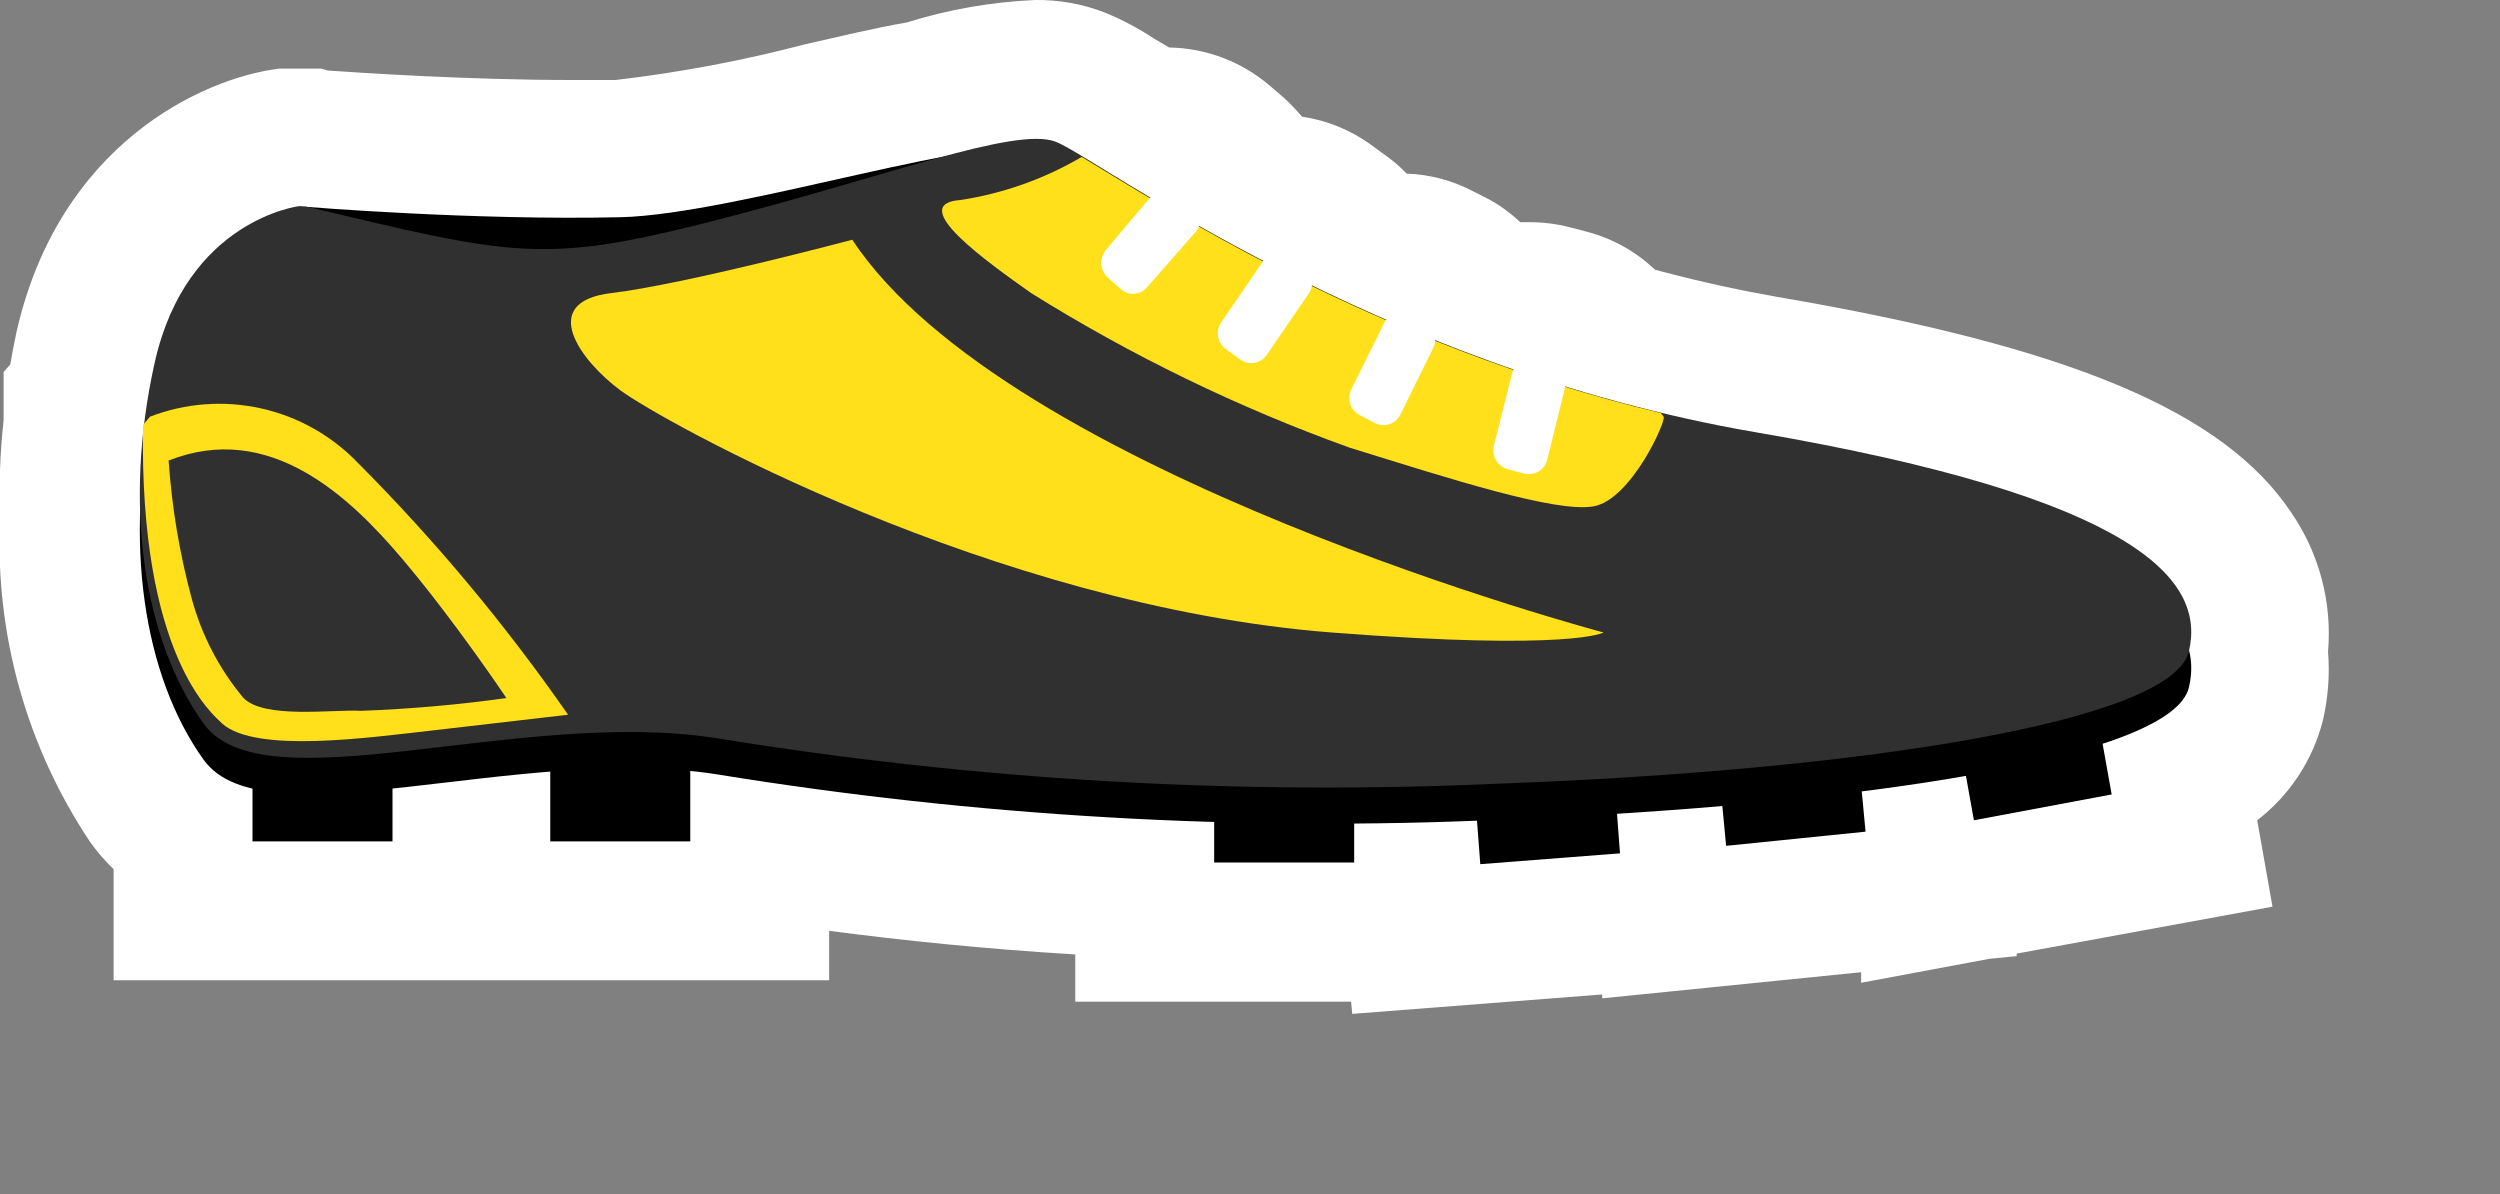 <svg width="90" height="43" viewBox="0 0 90 43" fill="none" xmlns="http://www.w3.org/2000/svg">
<rect x="0" y="0" width="90" height="43" fill="#808080" stroke="none"/>
<g clip-path="url(#clip0_879_3519)">
<g style="mix-blend-mode:multiply">
<g style="mix-blend-mode:multiply">
<path d="M49.57 35.06H39.71V33.42L38.77 33.36C35.85 33.18 32.97 32.91 29.98 32.52L28.85 32.38V34.29H5.09V30.84L4.78 30.54C4.497 30.279 4.236 29.995 4 29.69C1.858 26.435 0.807 22.582 1 18.69C0.956 17.519 0.997 16.346 1.12 15.18V13.72L1.3 13.51V13.24C1.37 12.86 1.44 12.5 1.52 12.14C3 6 7.69 3.78 10.24 3.46H10.48H11.48L11.69 3.52H11.77C12.87 3.6 16.77 3.87 20.64 3.87H22.22C24.581 3.619 26.92 3.198 29.22 2.61C30.54 2.31 31.74 2.04 32.84 1.83C34.277 1.371 35.765 1.092 37.27 1C38.001 0.987 38.728 1.116 39.41 1.38C39.963 1.619 40.495 1.903 41 2.23L41.78 2.71H42.05C43.153 2.728 44.214 3.131 45.05 3.85L45.54 4.28C45.732 4.448 45.909 4.632 46.07 4.83L46.32 5.13L46.7 5.19C47.42 5.307 48.105 5.588 48.7 6.01L49.22 6.39C49.451 6.555 49.666 6.743 49.86 6.95L50.14 7.24H50.55C51.246 7.267 51.929 7.444 52.55 7.76L53.11 8.06C53.444 8.228 53.753 8.44 54.03 8.69L54.35 8.96H54.76H55.06C55.455 8.96 55.848 9.011 56.23 9.11L56.84 9.27C57.591 9.468 58.279 9.854 58.84 10.39L59.03 10.57L59.58 10.71C61.05 11.1 62.43 11.4 63.77 11.63C74.01 13.38 79.35 15.63 81.61 18.97C82.492 20.251 82.899 21.801 82.76 23.35V23.52C82.823 24.248 82.766 24.981 82.59 25.69C82.283 26.888 81.578 27.946 80.59 28.69L80.13 29.06L80.62 31.78L71.48 33.5L67.83 34.18V33.87L58.59 34.8V34.68L49.66 35.38L49.57 35.06Z" fill="black"/>
</g>
</g>
<path d="M48.64 36.06H38.71V34.36C35.43 34.16 32.52 33.86 29.85 33.51V35.29H4.09V31.29C3.772 30.985 3.484 30.651 3.23 30.29C0.955 26.877 -0.176 22.828 0 18.73C-0.044 17.529 -0.001 16.325 0.13 15.13V13.39L0.37 13.12C0.44 12.72 0.51 12.34 0.59 11.97C2.11 5.22 7.25 2.82 10.05 2.47H10.36H11.56L11.81 2.54C12.98 2.62 16.81 2.88 20.6 2.88H22.16C24.468 2.611 26.753 2.18 29 1.59C30.29 1.3 31.52 1 32.64 0.81C34.142 0.34 35.698 0.068 37.27 4.58435e-05C38.124 -0.011 38.973 0.142 39.77 0.45C40.386 0.702 40.975 1.014 41.53 1.38L42.09 1.71C43.429 1.732 44.717 2.224 45.73 3.1L46.22 3.52C46.452 3.732 46.669 3.959 46.87 4.2C47.762 4.331 48.609 4.674 49.34 5.2L49.86 5.58C50.142 5.776 50.403 6.001 50.64 6.25C51.478 6.28 52.298 6.499 53.04 6.89L53.61 7.18C54.017 7.404 54.393 7.68 54.73 8H55.09C55.569 8 56.046 8.061 56.51 8.18L57.12 8.34C58.043 8.581 58.889 9.052 59.58 9.71L59.88 9.79C61.33 10.17 62.68 10.46 63.99 10.69C74.53 12.49 80.06 14.81 82.49 18.46C83.494 19.924 83.96 21.691 83.81 23.46C83.876 24.295 83.812 25.135 83.62 25.95C83.255 27.373 82.424 28.634 81.26 29.53L81.81 32.64L72.6 34.33V34.42L71.6 34.52L67 35.38V35L57.68 35.94V35.8L48.68 36.5L48.64 36.06Z" fill="white"/>
<path d="M14.13 27.11H9.09V30.29H14.13V27.11Z" fill="black"/>
<path d="M24.85 27.11H19.81V30.29H24.85V27.11Z" fill="black"/>
<path d="M48.75 27.87H43.71V31.05H48.75V27.87Z" fill="black"/>
<path d="M53.29 31.11L58.32 30.72L58.08 27.54L53.05 27.93L53.29 31.11Z" fill="black"/>
<path d="M61.84 27.28L62.14 30.45L67.16 29.94L66.86 26.77L61.84 27.28Z" fill="black"/>
<path d="M75.46 25.47L70.5 26.4L71.06 29.53L76.02 28.6L75.46 25.47Z" fill="black"/>
<path d="M11.07 7.45C11.07 7.45 17.07 7.94 22.33 7.82C26.52 7.73 36.15 4.55 37.08 5.56C38.01 6.57 23 13 18.77 11.22C14.54 9.44 8.18 8.22 11.07 7.45Z" fill="black"/>
<path d="M11 8.73C18.5 10.51 19.52 10.83 25.73 9.24C31.94 7.65 36.54 5.85 38 6.4C39.46 6.95 49.42 14.5 63.2 16.86C76.98 19.22 79.41 22.19 78.8 24.75C78.19 27.31 66.8 29 54 29.51C44.559 29.94 35.098 29.39 25.77 27.87C18.68 26.77 9.49 30.36 7.33 27.35C5.17 24.34 4.42 19.49 5.57 14.35C6.72 9.21 10.77 8.71 10.77 8.71L11 8.73Z" fill="black"/>
<path d="M11 7.43C18.5 9.21 19.52 9.53 25.73 7.94C31.94 6.35 36.54 4.55 38 5.1C39.46 5.65 49.42 13.2 63.2 15.56C76.98 17.92 79.41 20.89 78.8 23.45C78.19 26.01 66.8 27.74 54 28.21C44.559 28.64 35.098 28.091 25.77 26.57C18.68 25.47 9.49 29.06 7.33 26.05C5.17 23.04 4.42 18.19 5.57 13.05C6.72 7.91 10.77 7.42 10.77 7.42L11 7.43Z" fill="#303030"/>
<path d="M57.36 18.23C58.72 18 60 15.13 59.89 15L59.79 14.87C49.47 12.4 41.79 7.35 38.94 5.65C37.598 6.439 36.119 6.965 34.58 7.2C32.58 7.34 35.58 9.46 37.12 10.55C40.729 12.804 44.567 14.668 48.57 16.11C52.27 17.26 56 18.46 57.36 18.23Z" fill="#FFE01A"/>
<path d="M41.32 10.31C41.263 10.386 41.191 10.45 41.107 10.495C41.024 10.541 40.931 10.568 40.836 10.575C40.741 10.582 40.646 10.568 40.557 10.534C40.468 10.5 40.387 10.448 40.32 10.38L39.89 10C39.749 9.876 39.662 9.703 39.647 9.516C39.632 9.329 39.691 9.144 39.81 9L41.5 7C41.556 6.923 41.628 6.859 41.711 6.812C41.794 6.765 41.887 6.737 41.982 6.73C42.077 6.722 42.172 6.735 42.262 6.768C42.351 6.801 42.433 6.853 42.5 6.92L42.98 7.33C43.121 7.453 43.208 7.627 43.223 7.814C43.238 8 43.179 8.186 43.06 8.33L41.32 10.31Z" fill="white"/>
<path d="M45.6 12.78C45.55 12.854 45.486 12.916 45.411 12.965C45.337 13.013 45.253 13.046 45.166 13.062C45.078 13.078 44.989 13.076 44.902 13.057C44.815 13.038 44.733 13.001 44.66 12.95L44.15 12.58C44.072 12.527 44.004 12.459 43.953 12.379C43.901 12.299 43.867 12.21 43.851 12.117C43.835 12.023 43.838 11.927 43.86 11.835C43.883 11.743 43.923 11.656 43.98 11.58L45.48 9.39C45.53 9.317 45.594 9.254 45.669 9.205C45.744 9.157 45.827 9.124 45.915 9.108C46.002 9.092 46.092 9.094 46.179 9.113C46.265 9.132 46.347 9.169 46.42 9.22L46.94 9.59C47.093 9.702 47.196 9.87 47.226 10.057C47.256 10.244 47.211 10.436 47.1 10.59L45.6 12.78Z" fill="white"/>
<path d="M50.41 14.93C50.371 15.01 50.316 15.082 50.248 15.14C50.181 15.199 50.103 15.243 50.018 15.271C49.933 15.299 49.844 15.31 49.755 15.303C49.666 15.296 49.579 15.271 49.5 15.23L48.94 14.94C48.78 14.853 48.661 14.707 48.607 14.534C48.553 14.36 48.568 14.172 48.65 14.01L49.83 11.63C49.91 11.468 50.05 11.345 50.221 11.287C50.392 11.228 50.578 11.24 50.74 11.32L51.3 11.61C51.46 11.697 51.579 11.843 51.633 12.016C51.687 12.19 51.672 12.378 51.59 12.54L50.41 14.93Z" fill="white"/>
<path d="M55.7 16.55C55.657 16.725 55.547 16.876 55.394 16.97C55.24 17.063 55.055 17.092 54.88 17.05L54.27 16.89C54.095 16.839 53.946 16.722 53.855 16.563C53.763 16.405 53.737 16.218 53.78 16.04L54.43 13.46C54.45 13.373 54.487 13.29 54.539 13.218C54.592 13.145 54.658 13.084 54.734 13.037C54.811 12.99 54.896 12.96 54.984 12.946C55.073 12.933 55.163 12.938 55.25 12.96L55.86 13.12C55.947 13.143 56.029 13.183 56.1 13.238C56.171 13.293 56.231 13.362 56.276 13.44C56.32 13.518 56.349 13.604 56.36 13.693C56.371 13.783 56.364 13.873 56.34 13.96L55.7 16.55Z" fill="white"/>
<path d="M12.89 16.67C11.946 15.684 10.731 14.999 9.398 14.702C8.065 14.405 6.674 14.508 5.4 15L5.15 15.3C5 23.64 7.68 25.73 8 26.05C9.21 27.13 13.29 26.55 15.45 26.31L20.45 25.73C18.201 22.494 15.671 19.462 12.89 16.67ZM12.99 25.59C11.99 25.53 9.47 25.9 8.75 25.11C7.892 24.078 7.265 22.875 6.91 21.58C6.467 19.945 6.186 18.27 6.07 16.58C9.7 15.14 12.58 17.87 14.49 20.13C16.4 22.39 18.23 25.13 18.23 25.13C16.496 25.372 14.75 25.525 13 25.59H12.99Z" fill="#FFE01A"/>
<path d="M30.68 8.63C30.68 8.63 24.68 10.23 22.01 10.55C19.34 10.87 20.89 12.98 22.33 14.05C23.77 15.12 35.7 21.82 47.94 22.77C56.59 23.44 57.73 22.77 57.73 22.77C57.73 22.77 36.26 17.08 30.68 8.63Z" fill="#FFE01A"/>
</g>
<defs>
<clipPath id="clip0_879_3519">
<rect width="89.67" height="42.24" fill="white"/>
</clipPath>
</defs>
</svg>
